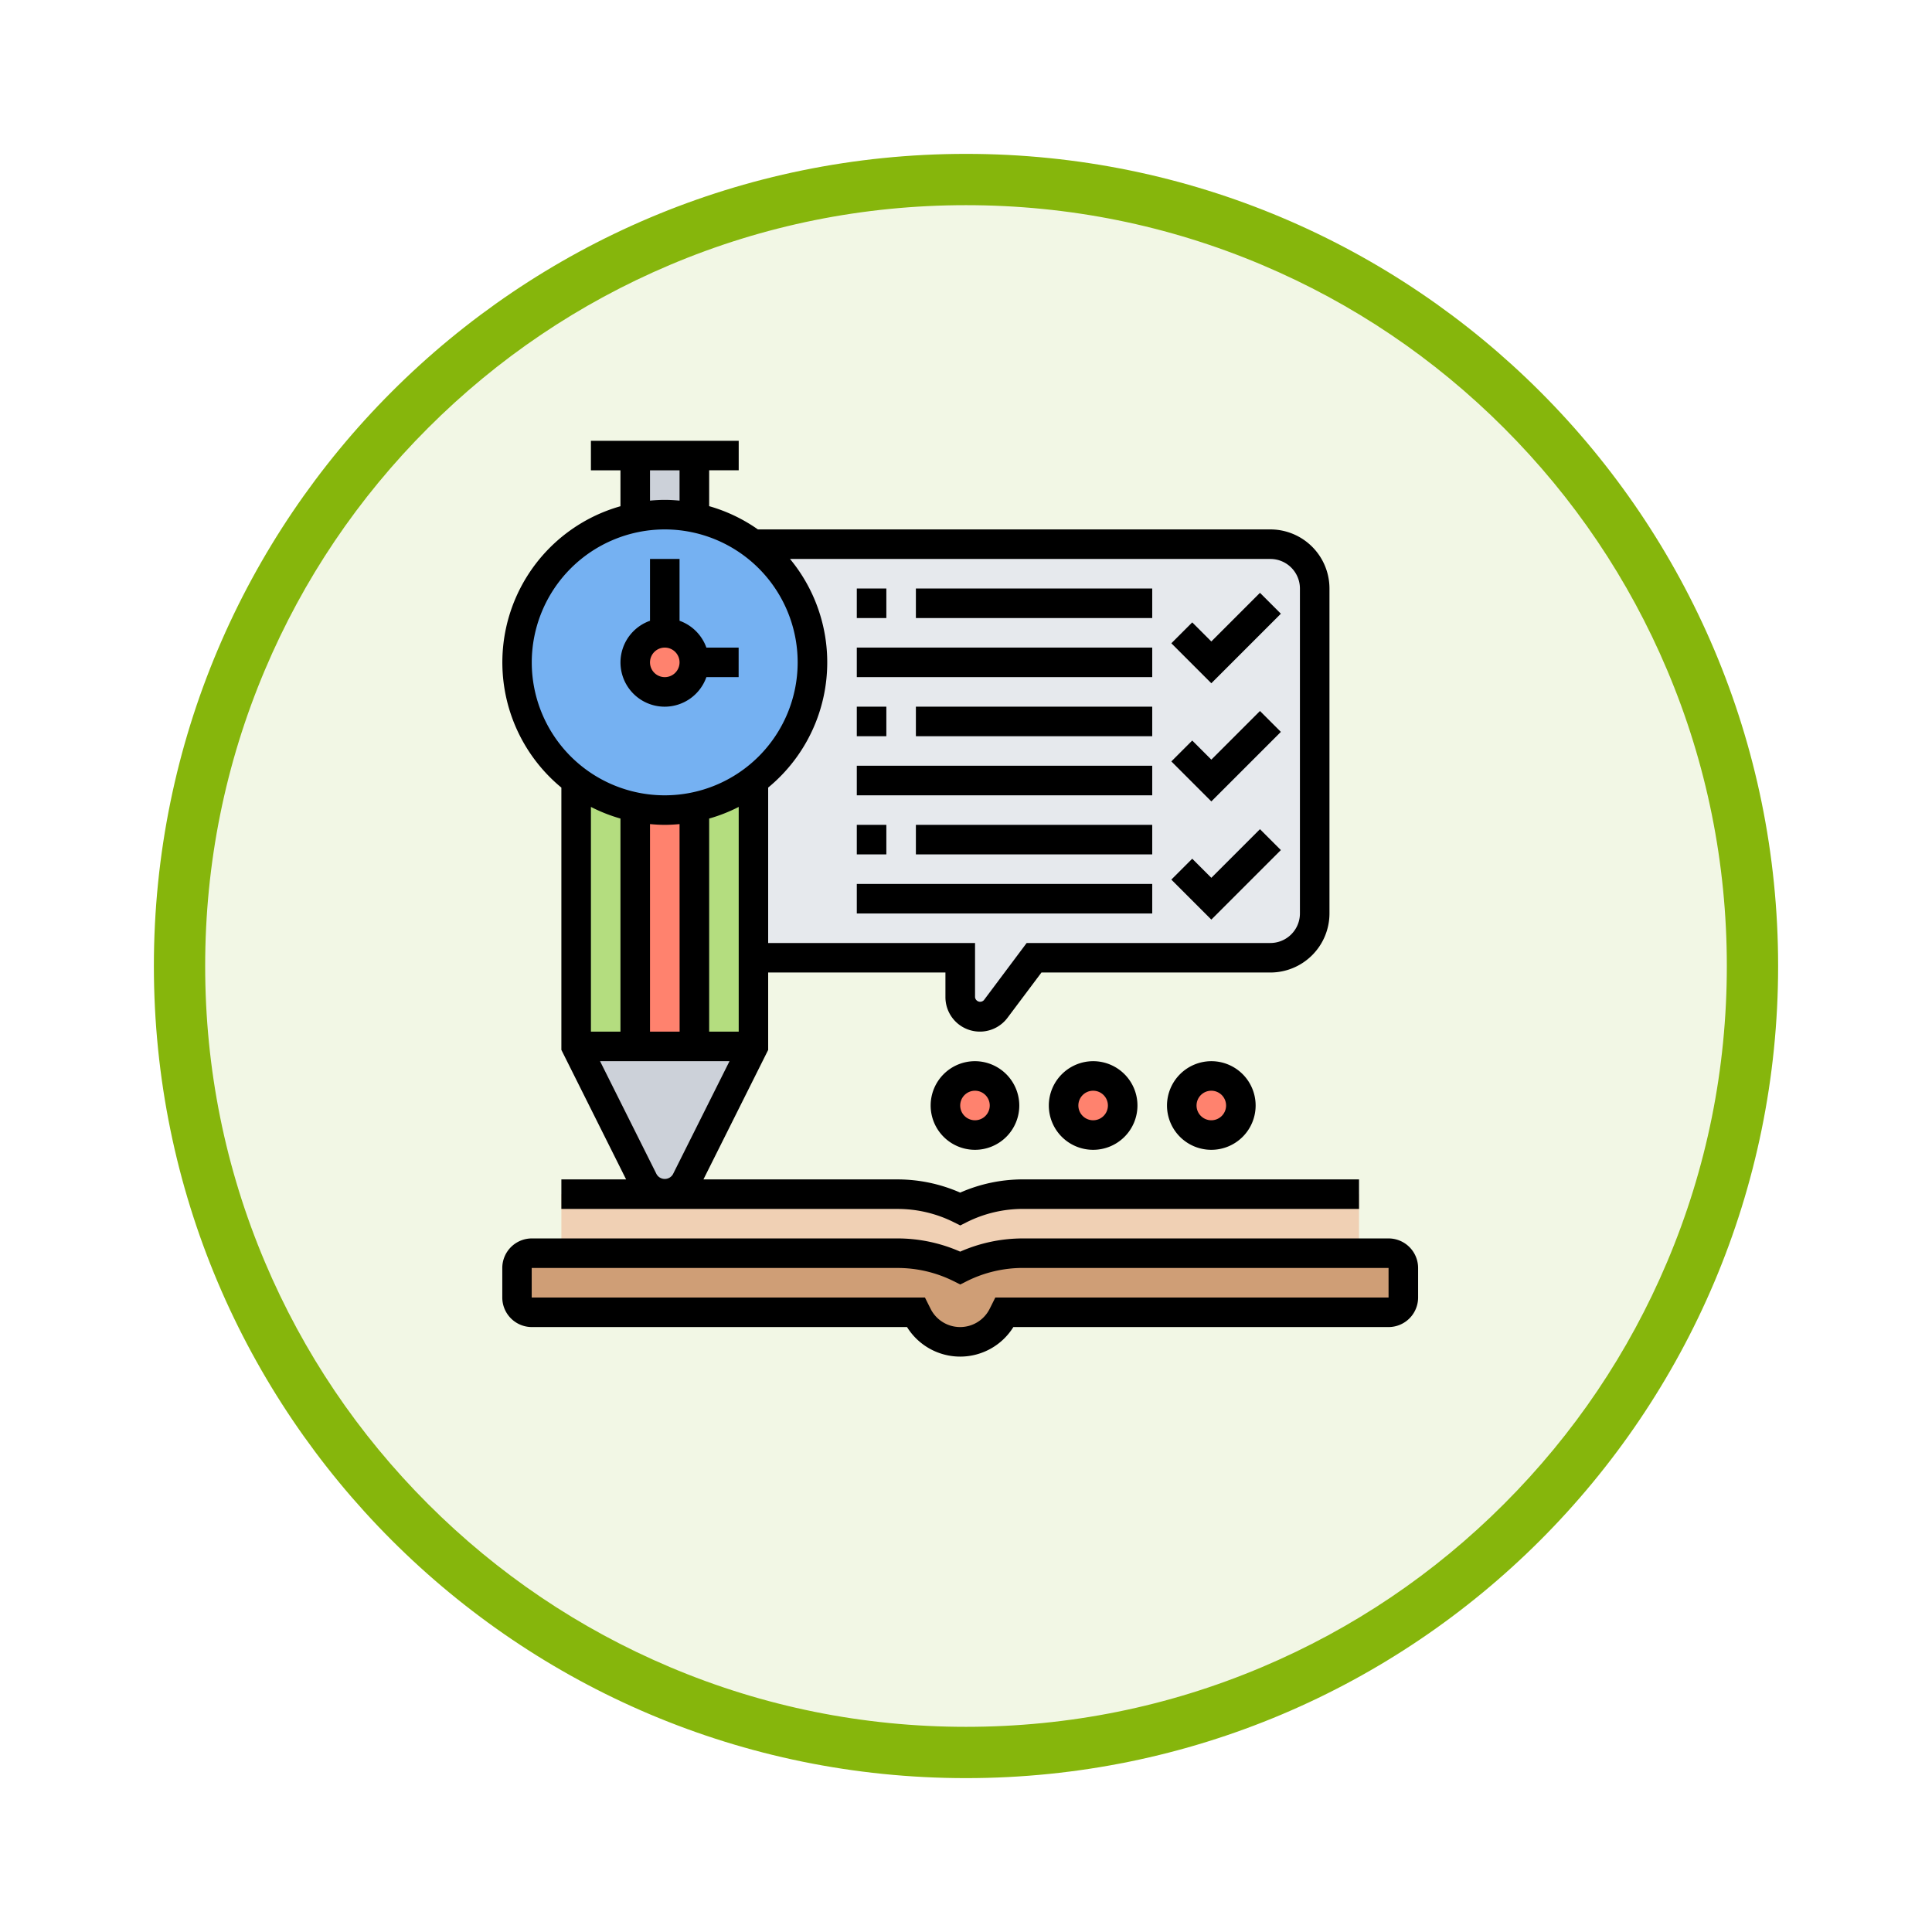 <svg xmlns="http://www.w3.org/2000/svg" xmlns:xlink="http://www.w3.org/1999/xlink" width="113" height="113" viewBox="0 0 113 113">
  <defs>
    <filter id="Trazado_982547" x="0" y="0" width="113" height="113" filterUnits="userSpaceOnUse">
      <feOffset dy="3" input="SourceAlpha"/>
      <feGaussianBlur stdDeviation="3" result="blur"/>
      <feFlood flood-opacity="0.161"/>
      <feComposite operator="in" in2="blur"/>
      <feComposite in="SourceGraphic"/>
    </filter>
  </defs>
  <g id="Grupo_1177685" data-name="Grupo 1177685" transform="translate(-5286.49 -1920.273)">
    <g id="Grupo_1176928" data-name="Grupo 1176928" transform="translate(5295.49 1926.273)">
      <g id="Grupo_1172322" data-name="Grupo 1172322" transform="translate(0 0)">
        <g id="Grupo_1164700" data-name="Grupo 1164700">
          <g id="Grupo_1160931" data-name="Grupo 1160931">
            <g id="Grupo_1160749" data-name="Grupo 1160749">
              <g id="Grupo_1158891" data-name="Grupo 1158891">
                <g id="Grupo_1157406" data-name="Grupo 1157406">
                  <g id="Grupo_1155793" data-name="Grupo 1155793">
                    <g id="Grupo_1154704" data-name="Grupo 1154704">
                      <g id="Grupo_1150790" data-name="Grupo 1150790">
                        <g id="Grupo_1154214" data-name="Grupo 1154214">
                          <g id="Grupo_1152583" data-name="Grupo 1152583">
                            <g id="Grupo_1146973" data-name="Grupo 1146973">
                              <g id="Grupo_1146954" data-name="Grupo 1146954">
                                <g transform="matrix(1, 0, 0, 1, -9, -6)" filter="url(#Trazado_982547)">
                                  <g id="Trazado_982547-2" data-name="Trazado 982547" transform="translate(9 6)" fill="#f2f7e5">
                                    <path d="M 47.5 93.5 C 41.289 93.5 35.265 92.284 29.595 89.886 C 24.118 87.569 19.198 84.252 14.973 80.027 C 10.748 75.802 7.431 70.882 5.114 65.405 C 2.716 59.735 1.5 53.711 1.5 47.5 C 1.5 41.289 2.716 35.265 5.114 29.595 C 7.431 24.118 10.748 19.198 14.973 14.973 C 19.198 10.748 24.118 7.431 29.595 5.114 C 35.265 2.716 41.289 1.5 47.5 1.5 C 53.711 1.5 59.735 2.716 65.405 5.114 C 70.882 7.431 75.802 10.748 80.027 14.973 C 84.252 19.198 87.569 24.118 89.886 29.595 C 92.284 35.265 93.5 41.289 93.5 47.5 C 93.5 53.711 92.284 59.735 89.886 65.405 C 87.569 70.882 84.252 75.802 80.027 80.027 C 75.802 84.252 70.882 87.569 65.405 89.886 C 59.735 92.284 53.711 93.5 47.5 93.5 Z" stroke="none"/>
                                    <path d="M 47.5 3 C 41.491 3 35.664 4.176 30.18 6.496 C 24.881 8.737 20.122 11.946 16.034 16.034 C 11.946 20.121 8.737 24.881 6.496 30.179 C 4.176 35.664 3 41.491 3 47.5 C 3 53.509 4.176 59.336 6.496 64.82 C 8.737 70.119 11.946 74.878 16.034 78.966 C 20.122 83.054 24.881 86.263 30.18 88.504 C 35.664 90.824 41.491 92 47.5 92 C 53.509 92 59.336 90.824 64.821 88.504 C 70.119 86.263 74.878 83.054 78.966 78.966 C 83.054 74.878 86.263 70.119 88.504 64.82 C 90.824 59.336 92 53.509 92 47.5 C 92 41.491 90.824 35.664 88.504 30.179 C 86.263 24.881 83.054 20.121 78.966 16.034 C 74.878 11.946 70.119 8.737 64.821 6.496 C 59.336 4.176 53.509 3 47.5 3 M 47.5 0 C 73.734 0 95 21.266 95 47.5 C 95 73.733 73.734 95 47.5 95 C 21.266 95 7.62939453125e-06 73.733 7.62939453125e-06 47.5 C 7.62939453125e-06 21.266 21.266 0 47.5 0 Z" stroke="none" fill="#86b60c"/>
                                  </g>
                                </g>
                              </g>
                            </g>
                          </g>
                        </g>
                      </g>
                    </g>
                  </g>
                </g>
              </g>
            </g>
          </g>
        </g>
      </g>
    </g>
    <g id="task-list_5862301" transform="translate(5315.868 1946.054)">
      <g id="Grupo_1201618" data-name="Grupo 1201618" transform="translate(0.864 0.864)">
        <g id="Grupo_1201605" data-name="Grupo 1201605" transform="translate(2.592 43.198)">
          <path id="Trazado_1045887" data-name="Trazado 1045887" d="M50.653,51v3.456H30.99a8.185,8.185,0,0,0-3.663.864,8.185,8.185,0,0,0-3.663-.864H4V51H23.664a8.185,8.185,0,0,1,3.663.864A8.185,8.185,0,0,1,30.99,51Z" transform="translate(-4 -51)" fill="#f0d0b4"/>
        </g>
        <g id="Grupo_1201606" data-name="Grupo 1201606" transform="translate(0 46.653)">
          <path id="Trazado_1045888" data-name="Trazado 1045888" d="M52.837,55.864v1.728a.866.866,0,0,1-.864.864H29.51l-.1.181a2.789,2.789,0,0,1-4.994,0l-.1-.181H1.864A.866.866,0,0,1,1,57.592V55.864A.866.866,0,0,1,1.864,55H23.255a8.185,8.185,0,0,1,3.663.864A8.185,8.185,0,0,1,30.582,55H51.973A.866.866,0,0,1,52.837,55.864Z" transform="translate(-1 -55)" fill="#cf9e76"/>
        </g>
        <g id="Grupo_1201607" data-name="Grupo 1201607" transform="translate(3.456 34.558)">
          <path id="Trazado_1045889" data-name="Trazado 1045889" d="M15.367,41l-3.931,7.871a1.4,1.4,0,0,1-2.505,0L5,41H15.367Z" transform="translate(-5 -41)" fill="#ccd1d9"/>
        </g>
        <g id="Grupo_1201608" data-name="Grupo 1201608" transform="translate(10.367 19.007)">
          <path id="Trazado_1045890" data-name="Trazado 1045890" d="M16.456,33.367v5.184H13v-14A8.614,8.614,0,0,0,16.456,23Z" transform="translate(-13 -23)" fill="#b4dd7f"/>
        </g>
        <g id="Grupo_1201609" data-name="Grupo 1201609" transform="translate(3.456 19.007)">
          <path id="Trazado_1045891" data-name="Trazado 1045891" d="M8.456,24.555v14H5V23A8.614,8.614,0,0,0,8.456,24.555Z" transform="translate(-5 -23)" fill="#b4dd7f"/>
        </g>
        <g id="Grupo_1201610" data-name="Grupo 1201610" transform="translate(6.912 20.562)">
          <path id="Trazado_1045892" data-name="Trazado 1045892" d="M12.456,24.8v14H9v-14a8.726,8.726,0,0,0,3.456,0Z" transform="translate(-9 -24.8)" fill="#ff826e"/>
        </g>
        <g id="Grupo_1201611" data-name="Grupo 1201611" transform="translate(13.823 5.184)">
          <path id="Trazado_1045893" data-name="Trazado 1045893" d="M49.83,9.592V28.6a2.588,2.588,0,0,1-2.592,2.592H33.415l-2.246,3a1.166,1.166,0,0,1-.924.458A1.154,1.154,0,0,1,29.1,33.5V31.191H17V20.823A8.64,8.64,0,0,0,17,7H47.238A2.588,2.588,0,0,1,49.83,9.592Z" transform="translate(-17 -7)" fill="#e6e9ed"/>
        </g>
        <g id="Grupo_1201612" data-name="Grupo 1201612" transform="translate(6.912)">
          <path id="Trazado_1045894" data-name="Trazado 1045894" d="M12.456,1V4.629A8.726,8.726,0,0,0,9,4.629V1Z" transform="translate(-9 -1)" fill="#ccd1d9"/>
        </g>
        <g id="Grupo_1201613" data-name="Grupo 1201613" transform="translate(0 3.456)">
          <path id="Trazado_1045895" data-name="Trazado 1045895" d="M14.823,6.728a8.6,8.6,0,1,1-3.456-1.555A8.631,8.631,0,0,1,14.823,6.728Z" transform="translate(-1 -5)" fill="#75b1f2"/>
        </g>
        <g id="Grupo_1201614" data-name="Grupo 1201614" transform="translate(6.912 10.367)">
          <ellipse id="Elipse_12494" data-name="Elipse 12494" cx="1.5" cy="2" rx="1.5" ry="2" transform="translate(0.007 -0.449)" fill="#ff826e"/>
        </g>
        <g id="Grupo_1201615" data-name="Grupo 1201615" transform="translate(38.878 36.286)">
          <ellipse id="Elipse_12495" data-name="Elipse 12495" cx="1.5" cy="2" rx="1.5" ry="2" transform="translate(0.04 -0.367)" fill="#ff826e"/>
        </g>
        <g id="Grupo_1201616" data-name="Grupo 1201616" transform="translate(31.966 36.286)">
          <circle id="Elipse_12496" data-name="Elipse 12496" cx="2" cy="2" r="2" transform="translate(-0.048 -0.367)" fill="#ff826e"/>
        </g>
        <g id="Grupo_1201617" data-name="Grupo 1201617" transform="translate(25.055 36.286)">
          <circle id="Elipse_12497" data-name="Elipse 12497" cx="2" cy="2" r="2" transform="translate(-0.136 -0.367)" fill="#ff826e"/>
        </g>
      </g>
      <g id="Grupo_1201619" data-name="Grupo 1201619">
        <path id="Trazado_1045896" data-name="Trazado 1045896" d="M3.456,20.285V35.626L7.242,43.2H3.456v1.728H23.123A7.345,7.345,0,0,1,26.4,45.7l.386.193.386-.194a7.357,7.357,0,0,1,3.274-.773H50.109V43.2H30.442a9.109,9.109,0,0,0-3.66.773,9.123,9.123,0,0,0-3.66-.772H11.765l3.786-7.572V31.1H25.919v1.44a2.016,2.016,0,0,0,3.629,1.21l1.987-2.65H44.925a3.459,3.459,0,0,0,3.456-3.456V8.64a3.459,3.459,0,0,0-3.456-3.456H14.951A9.467,9.467,0,0,0,12.1,3.824v-2.1h1.728V0H5.184V1.728H6.912v2.1A9.493,9.493,0,0,0,3.456,20.285Zm3.456,1.81V34.558H5.184V21.414A9.481,9.481,0,0,0,6.912,22.095Zm6.378,14.191L9.981,42.9a.553.553,0,0,1-.955,0L5.718,36.286ZM12.1,34.558V22.095a9.419,9.419,0,0,0,1.728-.681V34.558Zm-1.728,0H8.64V22.419c.285.026.572.044.864.044s.579-.018.864-.044ZM46.653,8.64V27.646a1.73,1.73,0,0,1-1.728,1.728H30.67l-2.5,3.34a.3.3,0,0,1-.519-.173V29.374h-12.1v-9.09A9.489,9.489,0,0,0,16.829,6.912h28.1A1.73,1.73,0,0,1,46.653,8.64ZM8.64,1.728h1.728V3.5c-.285-.026-.572-.044-.864-.044s-.579.018-.864.044ZM9.5,5.184a7.776,7.776,0,1,1-7.776,7.776A7.784,7.784,0,0,1,9.5,5.184Z"/>
        <path id="Trazado_1045897" data-name="Trazado 1045897" d="M10.592,16.64a2.588,2.588,0,0,0,2.433-1.728h1.887V13.184H13.025a2.589,2.589,0,0,0-1.569-1.569V8H9.728v3.615a2.586,2.586,0,0,0,.864,5.025Zm0-3.456a.864.864,0,1,1-.864.864A.865.865,0,0,1,10.592,13.184Z" transform="translate(-1.088 -1.088)"/>
        <path id="Trazado_1045898" data-name="Trazado 1045898" d="M51.837,54H30.442a9.109,9.109,0,0,0-3.66.773A9.109,9.109,0,0,0,23.123,54H1.728A1.73,1.73,0,0,0,0,55.728v1.728a1.73,1.73,0,0,0,1.728,1.728H23.673a3.662,3.662,0,0,0,6.219,0H51.837a1.73,1.73,0,0,0,1.728-1.728V55.728A1.73,1.73,0,0,0,51.837,54Zm0,3.456h-23l-.33.66a1.932,1.932,0,0,1-3.456,0l-.33-.66h-23V55.728H23.123A7.345,7.345,0,0,1,26.4,56.5l.386.193.386-.194a7.357,7.357,0,0,1,3.274-.773H51.837Z" transform="translate(0 -7.347)"/>
        <path id="Trazado_1045899" data-name="Trazado 1045899" d="M31.592,42a2.592,2.592,0,1,0,2.592,2.592A2.6,2.6,0,0,0,31.592,42Zm0,3.456a.864.864,0,1,1,.864-.864A.865.865,0,0,1,31.592,45.456Z" transform="translate(-3.945 -5.714)"/>
        <path id="Trazado_1045900" data-name="Trazado 1045900" d="M37,44.592A2.592,2.592,0,1,0,39.592,42,2.6,2.6,0,0,0,37,44.592Zm3.456,0a.864.864,0,1,1-.864-.864A.865.865,0,0,1,40.456,44.592Z" transform="translate(-5.034 -5.714)"/>
        <path id="Trazado_1045901" data-name="Trazado 1045901" d="M45,44.592A2.592,2.592,0,1,0,47.592,42,2.6,2.6,0,0,0,45,44.592Zm3.456,0a.864.864,0,1,1-.864-.864A.865.865,0,0,1,48.456,44.592Z" transform="translate(-6.122 -5.714)"/>
        <path id="Trazado_1045902" data-name="Trazado 1045902" d="M51.7,27.515l-1.222-1.222-2.845,2.845-1.117-1.117-1.222,1.222,2.339,2.339Z" transform="translate(-6.162 -3.577)"/>
        <path id="Trazado_1045903" data-name="Trazado 1045903" d="M24,30H41.279v1.728H24Z" transform="translate(-3.265 -4.081)"/>
        <path id="Trazado_1045904" data-name="Trazado 1045904" d="M24,26h1.728v1.728H24Z" transform="translate(-3.265 -3.537)"/>
        <path id="Trazado_1045905" data-name="Trazado 1045905" d="M28,26H41.823v1.728H28Z" transform="translate(-3.809 -3.537)"/>
        <path id="Trazado_1045906" data-name="Trazado 1045906" d="M51.7,19.515l-1.222-1.222-2.845,2.845-1.117-1.117-1.222,1.222,2.339,2.339Z" transform="translate(-6.162 -2.489)"/>
        <path id="Trazado_1045907" data-name="Trazado 1045907" d="M24,22H41.279v1.728H24Z" transform="translate(-3.265 -2.993)"/>
        <path id="Trazado_1045908" data-name="Trazado 1045908" d="M24,18h1.728v1.728H24Z" transform="translate(-3.265 -2.449)"/>
        <path id="Trazado_1045909" data-name="Trazado 1045909" d="M28,18H41.823v1.728H28Z" transform="translate(-3.809 -2.449)"/>
        <path id="Trazado_1045910" data-name="Trazado 1045910" d="M51.7,11.515l-1.222-1.222-2.845,2.845-1.117-1.117-1.222,1.222,2.339,2.339Z" transform="translate(-6.162 -1.4)"/>
        <path id="Trazado_1045911" data-name="Trazado 1045911" d="M24,14H41.279v1.728H24Z" transform="translate(-3.265 -1.905)"/>
        <path id="Trazado_1045912" data-name="Trazado 1045912" d="M24,10h1.728v1.728H24Z" transform="translate(-3.265 -1.36)"/>
        <path id="Trazado_1045913" data-name="Trazado 1045913" d="M28,10H41.823v1.728H28Z" transform="translate(-3.809 -1.36)"/>
      </g>
    </g>
  </g>
</svg>
